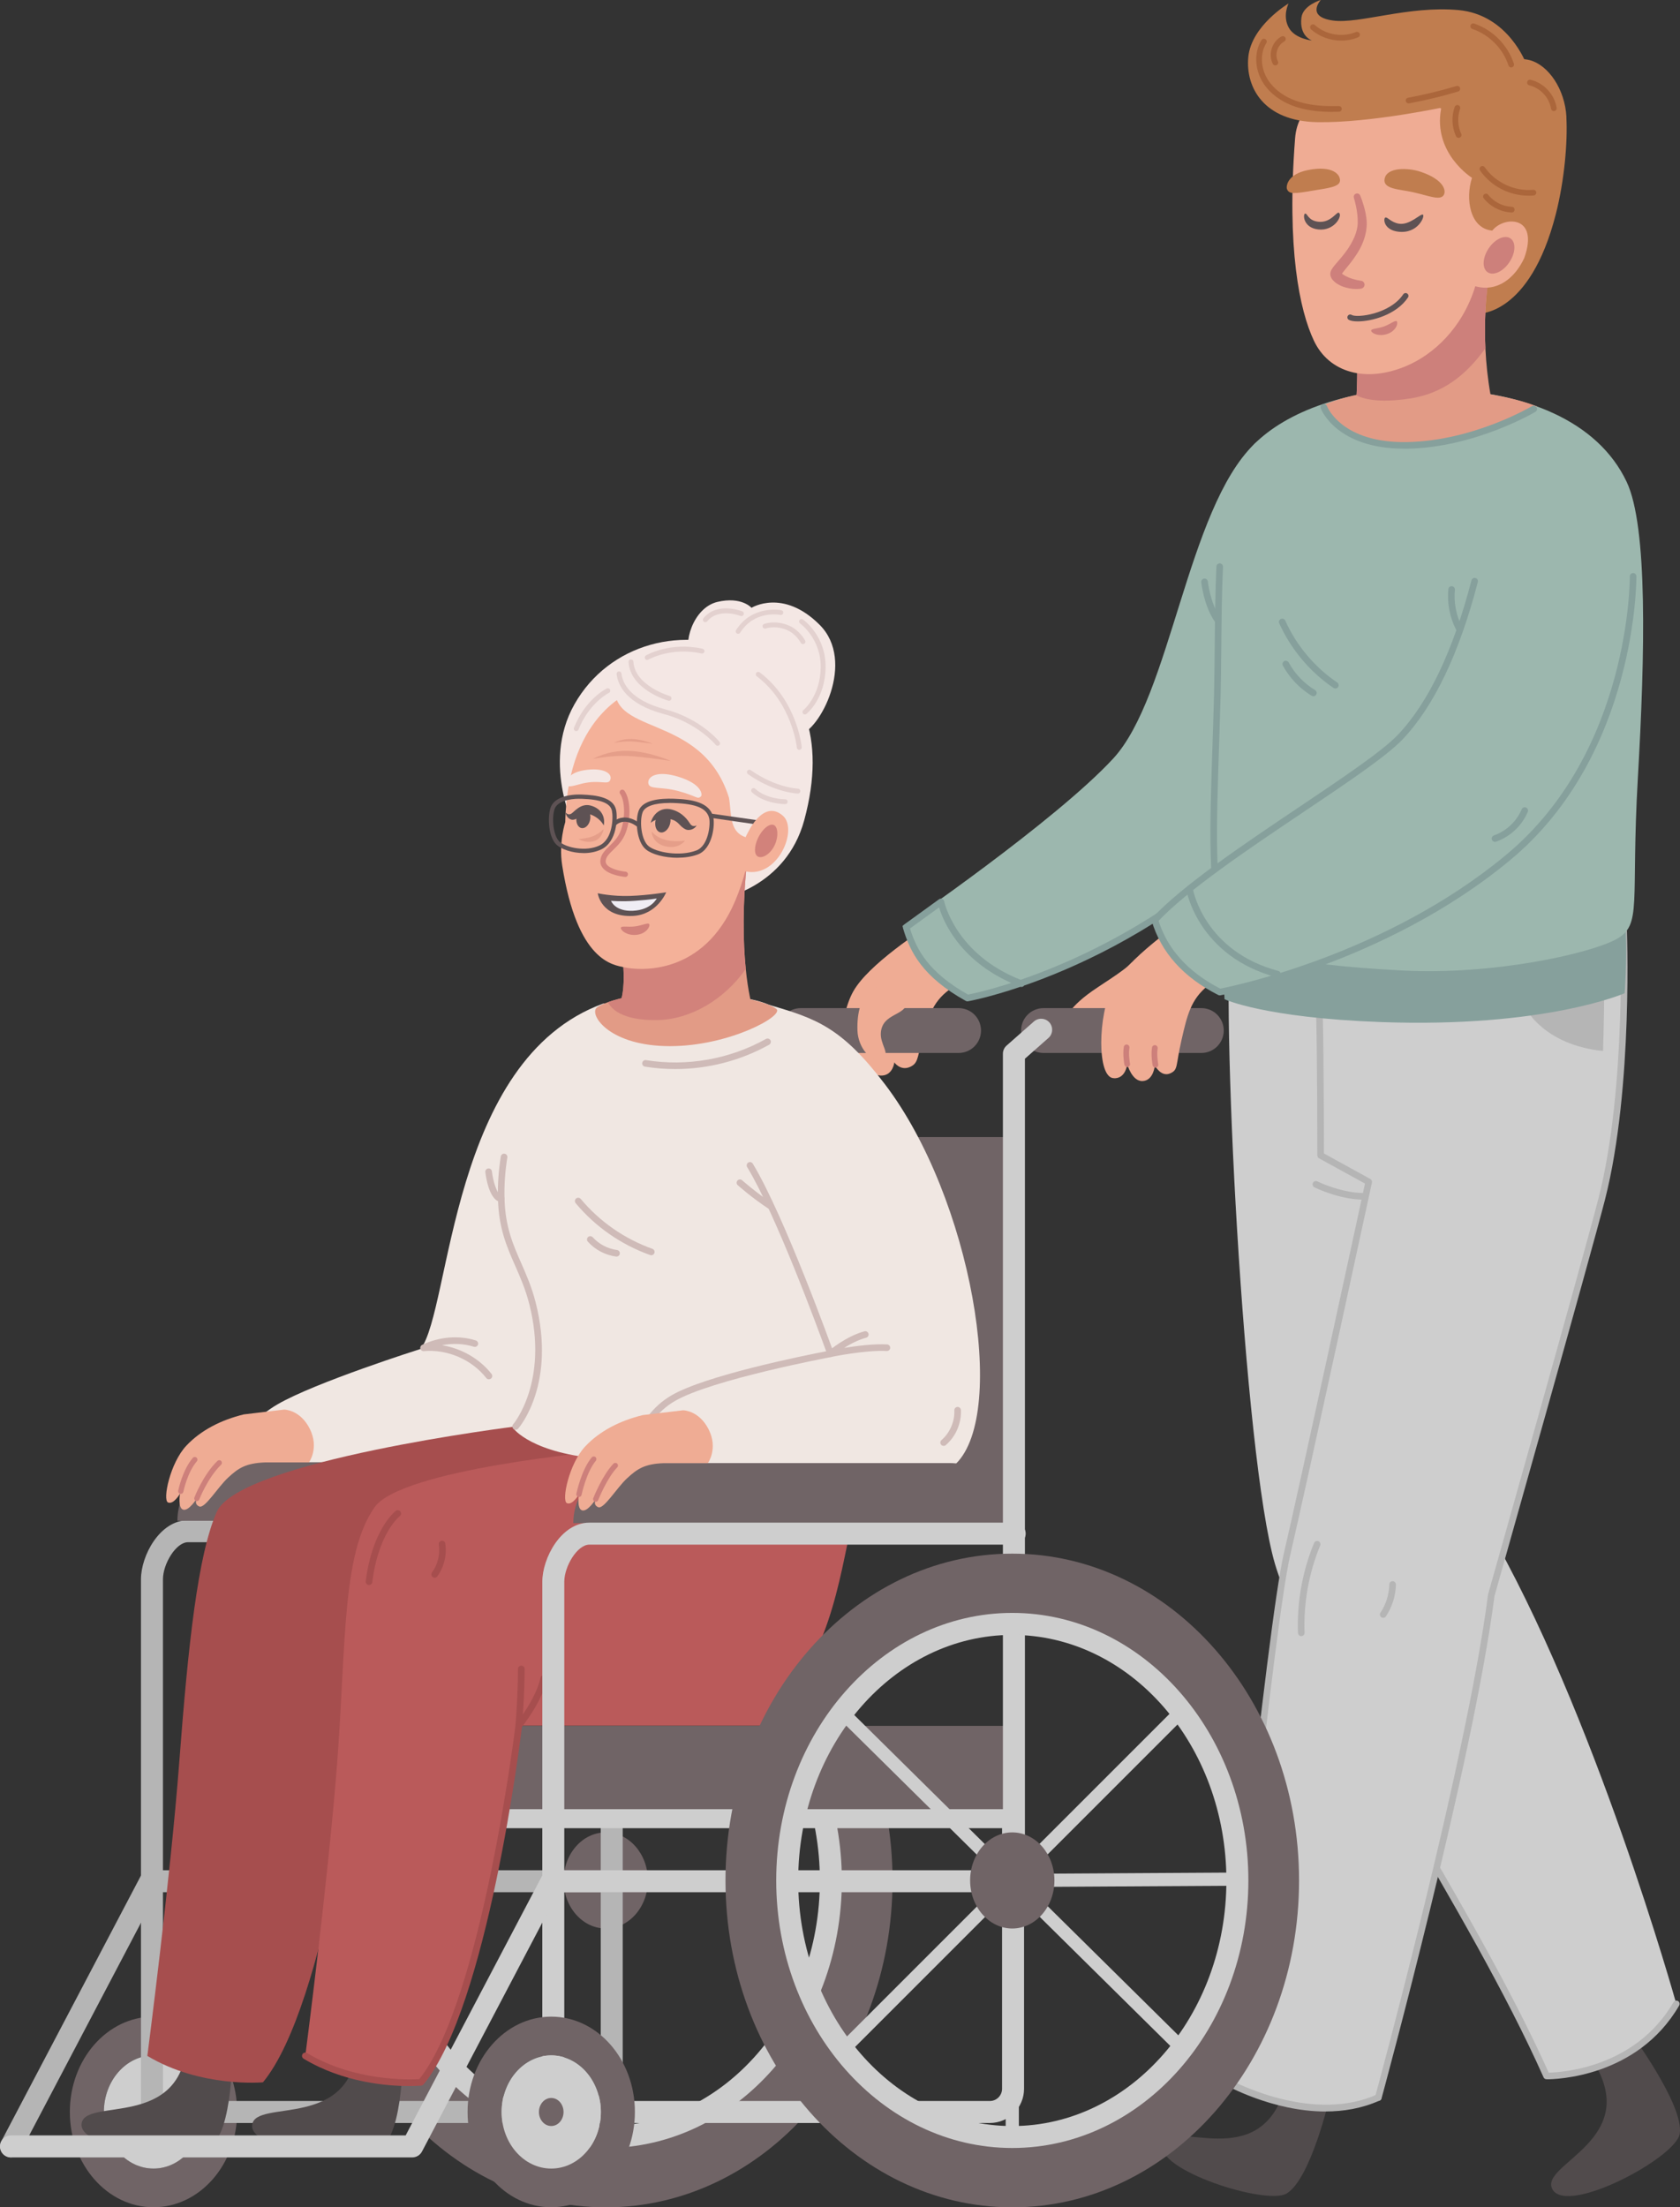<?xml version="1.0" encoding="UTF-8"?>
<svg id="Layer_2" data-name="Layer 2" xmlns="http://www.w3.org/2000/svg" viewBox="0 0 382.18 502.1">
  <rect x="0" y="0" width="382.18" height="502.1" fill="#333333" stroke="none"/>
  <defs>
    <style>
      .cls-1 {
        fill: #f4b199;
      }

      .cls-2 {
        fill: #5e5254;
      }

      .cls-3 {
        fill: #f0e7e2;
      }

      .cls-4 {
        fill: #86a09c;
      }

      .cls-5 {
        fill: #706466;
      }

      .cls-6 {
        fill: #c07d4f;
      }

      .cls-7 {
        fill: #e3d1cf;
      }

      .cls-8 {
        fill: #cfbbb8;
      }

      .cls-9 {
        fill: #f0edf4;
      }

      .cls-10 {
        fill: #a64e4e;
      }

      .cls-11 {
        fill: #ba5a5a;
      }

      .cls-12 {
        fill: #ce807c;
      }

      .cls-13 {
        fill: #e29b86;
      }

      .cls-14 {
        fill: #efac94;
      }

      .cls-15 {
        fill: #d3837c;
      }

      .cls-16 {
        fill: #e59e89;
      }

      .cls-17 {
        fill: #ab663b;
      }

      .cls-18 {
        fill: #f4e7e4;
      }

      .cls-19 {
        fill: #514b4c;
      }

      .cls-20 {
        fill: #d2827b;
      }

      .cls-21 {
        fill: #cecece;
      }

      .cls-22 {
        fill: #b5b5b5;
      }

      .cls-23 {
        fill: #9cb7ae;
      }

      .cls-24 {
        fill: #cd807b;
      }
    </style>
  </defs>
  <g id="_2" data-name="2">
    <g>
      <path class="cls-19" d="m361.89,468.04c12.6,18.82-12.18,24.19-8.69,30.04,3.49,5.85,28.05-7.28,28.92-12.7,1.05-6.57-11.45-23.35-11.45-23.35l-8.79,6Z"/>
      <path class="cls-19" d="m292.37,474.79c-5.72,20.01-25.83,6.86-27.89,12.8-2.06,5.94,23.65,14.15,28.22,11.37,5.55-3.37,9.83-22.05,9.83-22.05l-10.16-2.13Z"/>
      <path class="cls-21" d="m280.21,208.72c-2.73,18.04,2.73,123,9.84,147.06,7.11,24.05,43.73,75.99,61.77,116.44,0,0,19.68.55,29.52-16.4,0,0-18.59-66.69-43.19-108.79l-8.75-132.29-49.2-6.01Z"/>
      <path class="cls-22" d="m351.95,472.97c-.09,0-.14,0-.15,0-.29,0-.55-.18-.66-.44-8.52-19.11-20.95-40.35-32.96-60.9-7.07-12.09-13.75-23.51-19.03-33.52-.19-.37-.05-.82.31-1.01.37-.19.82-.05,1.01.31,5.27,9.98,11.94,21.38,19,33.46,11.94,20.42,24.29,41.54,32.84,60.6,3-.06,19.72-1.1,28.39-16.02.21-.36.67-.48,1.02-.27.36.21.48.67.27,1.03-9.49,16.34-28.16,16.77-30.04,16.77Z"/>
      <path class="cls-21" d="m300.98,214.19l2.19,50.29,8.2,4.37s-14.76,68.33-18.59,84.73c-3.83,16.4-14.21,119.72-14.21,119.72,0,0,19.13,10.93,34.99,3.83,0,0,20.77-75.99,25.69-114.25,0,0,21.77-76.96,25.15-90.2,6.56-25.69,4.92-62.32,4.92-62.32l-68.33,3.83Z"/>
      <path class="cls-22" d="m347.18,229.5s4.1,8.2,17.49,9.57c0,0,.27-8.2.27-13.67l-17.77,4.1Z"/>
      <path class="cls-22" d="m301.55,480.31c-12.06,0-22.76-6.01-23.36-6.35-.26-.15-.4-.43-.37-.73.1-1.03,10.43-103.56,14.23-119.82,3.6-15.43,17.06-77.67,18.47-84.18l-10.45-5.74c-.24-.13-.39-.38-.39-.66,0-.2,0-20.09-.27-32.51,0-.41.32-.76.73-.77.38,0,.76.32.77.73.25,11.4.27,29.08.27,32.1l10.55,5.8c.29.16.44.49.37.82-.15.68-14.81,68.53-18.59,84.75-3.64,15.58-13.36,111.33-14.15,119.13,2.88,1.52,19.85,9.86,33.88,3.56.38-.17.82,0,.99.38.17.38,0,.82-.38.99-4.03,1.81-8.25,2.49-12.31,2.49Z"/>
      <path class="cls-22" d="m310.28,272.89c-5.58,0-11.04-2.7-11.27-2.81-.37-.18-.52-.64-.34-1.01.19-.37.64-.52,1.01-.34.05.03,5.38,2.65,10.6,2.65.41,0,.75.34.75.75s-.34.75-.75.75Z"/>
      <path class="cls-22" d="m296.02,372.18c-.4,0-.73-.32-.75-.72-.26-6.96,1.01-14.05,3.67-20.48.16-.38.6-.56.98-.41.38.16.56.6.41.98-2.58,6.24-3.81,13.11-3.56,19.85.02.41-.31.76-.72.78,0,0-.02,0-.03,0Z"/>
      <path class="cls-22" d="m314.66,368.02c-.14,0-.29-.04-.42-.13-.34-.23-.44-.7-.21-1.04,1.26-1.89,1.98-4.17,2.02-6.44,0-.41.33-.74.77-.73.41,0,.74.35.73.77-.05,2.55-.86,5.12-2.28,7.24-.14.22-.38.33-.62.33Z"/>
      <path class="cls-22" d="m313.56,477.89c-.07,0-.13,0-.2-.03-.4-.11-.63-.52-.53-.92.21-.76,20.81-76.37,25.67-114.15,0-.04.01-.07.02-.11.22-.77,21.8-77.1,25.14-90.18,6.46-25.29,4.91-61.74,4.9-62.1-.02-.41.3-.76.72-.78.43-.04.76.3.78.72.02.37,1.57,37.03-4.94,62.54-3.31,12.95-24.46,87.76-25.14,90.17-4.88,37.9-25.5,113.54-25.7,114.3-.09.33-.39.55-.72.55Z"/>
      <g>
        <path class="cls-5" d="m137.8,353.41c-36.03,0-65.24,33.29-65.24,74.35s29.21,74.35,65.24,74.35,65.24-33.29,65.24-74.35-29.21-74.35-65.24-74.35Zm0,132.7c-28.28,0-51.2-26.13-51.2-58.36s22.93-58.36,51.2-58.36,51.21,26.13,51.21,58.36-22.93,58.36-51.21,58.36Z"/>
        <path class="cls-21" d="m137.8,488.61c-29.61,0-53.71-27.3-53.71-60.86s24.09-60.86,53.71-60.86,53.71,27.3,53.71,60.86-24.09,60.86-53.71,60.86Zm0-116.71c-26.86,0-48.71,25.06-48.71,55.86s21.85,55.86,48.71,55.86,48.71-25.06,48.71-55.86-21.85-55.86-48.71-55.86Z"/>
        <path class="cls-5" d="m137.8,416.82c-5.3,0-9.59,4.9-9.59,10.93s4.3,10.93,9.59,10.93,9.59-4.9,9.59-10.93-4.3-10.93-9.59-10.93Z"/>
      </g>
      <g>
        <path class="cls-5" d="m34.92,458.73c-10.51,0-19.03,9.71-19.03,21.68s8.52,21.68,19.03,21.68,19.03-9.71,19.03-21.68-8.52-21.68-19.03-21.68Zm0,34.55c-6.24,0-11.29-5.76-11.29-12.87s5.05-12.87,11.29-12.87,11.29,5.76,11.29,12.87-5.05,12.87-11.29,12.87Z"/>
        <ellipse class="cls-21" cx="34.92" cy="480.42" rx="11.29" ry="12.87"/>
        <path class="cls-5" d="m34.92,477.23c-1.55,0-2.8,1.43-2.8,3.19s1.25,3.19,2.8,3.19,2.8-1.43,2.8-3.19-1.25-3.19-2.8-3.19Z"/>
      </g>
      <path class="cls-22" d="m133.88,482.92H34.57c-1.38,0-2.5-1.12-2.5-2.5v-121.18c0-5.35,4.27-13.43,10.7-13.43h96.76c1.38,0,2.5,1.12,2.5,2.5s-1.12,2.5-2.5,2.5H42.77c-2.75,0-5.7,4.95-5.7,8.43v118.68h96.81c1.54,0,2.78-1.25,2.78-2.78v-59.22c0-1.38,1.12-2.5,2.5-2.5s2.5,1.12,2.5,2.5v59.22c0,4.29-3.49,7.78-7.78,7.78Z"/>
      <path class="cls-22" d="m2.5,490.76c-.39,0-.79-.09-1.16-.29-1.22-.64-1.69-2.15-1.05-3.38l31.71-60.32c.43-.82,1.28-1.34,2.21-1.34h104.96c1.38,0,2.5,1.12,2.5,2.5s-1.12,2.5-2.5,2.5H35.72l-31,58.98c-.45.85-1.32,1.34-2.21,1.34Z"/>
      <path class="cls-21" d="m230.1,415.86H62.09c-1.38,0-2.5-1.12-2.5-2.5s1.12-2.5,2.5-2.5h168.01c1.38,0,2.5,1.12,2.5,2.5s-1.12,2.5-2.5,2.5Z"/>
      <path class="cls-14" d="m257.5,218.91c-1.98,2.14-7.34,5.2-10.15,7.34-2.8,2.14-3.79,3.63-3.79,3.63h9.5l4.44-10.97Z"/>
      <rect class="cls-5" x="137.16" y="258.65" width="91.11" height="86.37"/>
      <rect class="cls-5" x="61.36" y="392.59" width="166.92" height="18.95"/>
      <path class="cls-5" d="m137.12,345.94H40.36c0-7.55,6.12-13.67,13.67-13.67h69.43c7.55,0,13.67,6.12,13.67,13.67h0Z"/>
      <path class="cls-3" d="m137.27,228.28c27.59.85-2.47,104.34-2.47,104.34H51.84s2.66-8.11,11.22-13.13c8.56-5.02,32.64-12.65,32.64-12.65,6.97-9.15,6.56-65.87,41.56-78.57Z"/>
      <path class="cls-14" d="m215.19,207.9c-6.33,4.08-17.66,11.6-21.05,17.56-3.39,5.96-3.9,18.46.06,18.46,0,0,2.51.22,2.82-1.99,0,0,1.17,2.88,3.65,2.73s2.78-2.99,2.78-2.99c0,0,1.38,1.98,3.54,1.04,1.81-.79,1.67-1.95,2.66-5.65,1.47-5.47,2.28-8.94,6.28-11.92,4-2.98,12.63-6.12,12.63-6.12l-13.36-11.13Z"/>
      <path class="cls-5" d="m218.07,239.52h-35.9c-2.82,0-5.1-2.28-5.1-5.1h0c0-2.82,2.28-5.1,5.1-5.1h35.9c2.82,0,5.1,2.28,5.1,5.1h0c0,2.82-2.28,5.1-5.1,5.1Z"/>
      <path class="cls-5" d="m273.29,239.52h-35.9c-2.82,0-5.1-2.28-5.1-5.1h0c0-2.82,2.28-5.1,5.1-5.1h35.9c2.82,0,5.1,2.28,5.1,5.1h0c0,2.82-2.28,5.1-5.1,5.1Z"/>
      <path class="cls-19" d="m81.37,464.3c-.76,20.8-23.43,12.86-24.01,19.12-.57,6.26,26.35,8.07,30.13,4.28,4.58-4.6,4.26-23.76,4.26-23.76l-10.38.37Z"/>
      <path class="cls-19" d="m42.56,464.03c-.76,20.8-23.43,12.86-24.01,19.12-.57,6.26,26.35,8.07,30.13,4.28,4.58-4.6,4.26-23.76,4.26-23.76l-10.38.37Z"/>
      <path class="cls-4" d="m277.75,213.09l.82,14.21s8.99,4.22,35.53,5.19c37.45,1.37,55.49-6.56,55.49-6.56,0,0,.55-6.83.27-14.21l-92.11,1.37Z"/>
      <path class="cls-23" d="m285.31,101.03c-15.31,14.94-18.95,57.31-32.07,71.52-13.12,14.21-47.92,38.08-47.92,38.08,2.36,5.56,5.22,11.1,14.76,16.4,0,0,28.61-4.92,57.58-28.97,28.97-24.05,35.35-75.44,35.35-75.44,0,0-18.15-30.91-27.7-21.59Z"/>
      <path class="cls-4" d="m220.08,227.78c-.13,0-.25-.03-.36-.09-9.92-5.51-12.73-11.22-14.3-16.57-.09-.3.02-.63.28-.82l7.92-5.74c.21-.15.48-.18.71-.09.24.09.41.3.46.55.02.12,2.55,12.01,17.39,17.86,11-3.78,27.99-11.29,44.99-25.4.32-.26.79-.22,1.06.1.26.32.22.79-.1,1.06-16.99,14.1-34,21.69-45.15,25.55-.18.26-.52.38-.83.28-7.27,2.46-11.84,3.28-11.95,3.3-.04,0-.08.01-.13.01Zm-13.07-16.58c1.5,4.86,4.26,10.02,13.2,15.04.96-.19,4.52-.93,9.83-2.65-11.82-5.27-15.47-14.08-16.41-17.18l-6.61,4.79Z"/>
      <path class="cls-23" d="m285.31,101.03c7.11-7.11,21.14-13.12,41.36-12.57,20.23.55,36.81,7.29,43.37,21.14,4.82,10.18,4.19,39,2.55,67.42s1.09,33.35-4.92,36.63c-6.01,3.28-27.88,8.2-48.65,7.11-27.84-1.47-36.63-4.37-40.45-10.93-3.83-6.56-2.19-30.07-1.64-51.93s.02-48.49,8.38-56.85Z"/>
      <path class="cls-4" d="m278.57,210.56c-.26,0-.51-.13-.65-.37-3.27-5.6-2.7-22.7-2.09-40.81.13-3.82.26-7.7.35-11.52.08-3.05.11-6.71.15-10.59.07-6.51.13-13.24.39-18.41.02-.41.36-.73.79-.71.41.02.73.37.71.79-.26,5.13-.33,11.85-.39,18.35-.04,3.88-.08,7.55-.15,10.61-.1,3.83-.23,7.7-.35,11.53-.6,17.89-1.16,34.78,1.89,40.01.21.36.09.82-.27,1.03-.12.07-.25.1-.38.1Z"/>
      <path class="cls-14" d="m198.07,224.58c-2.19,2.6-3.14,5.6-3.01,9.84.12,3.83,3.14,7.65,5.74,6.29,1.83-.96-.67-3.14-.41-5.88.41-4.37,5.47-3.69,6.01-6.83.55-3.14-8.34-3.42-8.34-3.42Z"/>
      <path class="cls-10" d="m156.54,348.45c-2.83,12.03-12.14,43.97-28.33,43.97h-46.13s-7.69,63.63-22.26,81.25c0,0-14.16,1.29-26.3-6.01,0,0,5.26-40.44,7.28-67.07,2.02-26.64,4.22-46.93,8.5-56.66,5.13-11.66,67.99-19.45,67.99-19.45l17.79,2.49,21.45,21.48Z"/>
      <path class="cls-11" d="m193.76,346.65c-2.83,12.03-4.85,31.65-20.15,45.88h-55.6s-7.69,63.52-22.26,81.14c0,0-14.16,1.29-26.3-6.01,0,0,5.26-40.44,7.28-67.07,2.02-26.64,1.03-47.18,8.5-57.75,6.13-8.68,51.78-12.75,51.78-12.75l35.31-3.11,21.45,19.68Z"/>
      <path class="cls-10" d="m93.03,474.52c-4.78,0-14.86-.74-23.96-6.22-.36-.21-.47-.67-.26-1.03.21-.35.67-.47,1.03-.26,10.82,6.51,23.42,6.06,25.54,5.93,14.13-17.59,21.81-79.87,21.89-80.5,0-.04.57-7.07.57-12.8,0-.41.34-.75.75-.75s.75.34.75.75c0,5.79-.57,12.88-.57,12.95-.32,2.63-7.88,63.97-22.42,81.56-.13.15-.31.25-.51.27-.15.01-1.16.1-2.79.1Z"/>
      <path class="cls-10" d="m118,393.29c-.17,0-.33-.06-.47-.17-.32-.26-.37-.73-.11-1.06.04-.05,4.48-5.52,5.52-10.39.09-.41.49-.66.89-.58.4.09.66.49.58.89-1.12,5.22-5.63,10.79-5.83,11.02-.15.18-.36.28-.58.28Z"/>
      <path class="cls-3" d="m140.92,227.39c-7.38,2.07-12.39,5.91-20.66,19.48-3.23,5.31-6.53,15.18-6.24,25.81.3,10.63,4.88,14.77,7.11,23.78,5.19,21.05-4.37,28.43-4.37,28.43,0,0,4.1,5.82,20.63,7s45.76,3.84,56.38,14.76c0,0,5.02-14.76,4.13-45.46-.89-30.7.89-44.87-1.48-53.43s-11.11-14.68-21.35-19.15c-10.24-4.47-34.15-1.22-34.15-1.22Z"/>
      <path class="cls-3" d="m175.07,228.61c10.56,3.07,16.36,5.04,26.23,18.01,19.65,25.81,28.06,74.71,16.15,86.36h-73.37s.46-9.91,9.02-14.93c8.56-5.02,35.83-10.12,35.83-10.12,0,0-13.19-36.86-20.27-45.71l6.4-33.61Z"/>
      <path class="cls-8" d="m144.09,333.74s-.02,0-.04,0c-.41-.02-.73-.37-.71-.78.02-.42.58-10.38,9.39-15.54,7.81-4.58,30.41-9.11,35.21-10.04-1.81-4.98-11.45-31.16-17.97-41.9-.21-.35-.1-.82.25-1.03.35-.22.81-.1,1.03.25,7.26,11.97,18.28,42.69,18.39,43,.07.21.05.44-.06.63-.11.19-.3.32-.51.36-.27.05-27.24,5.13-35.59,10.03-8.12,4.76-8.65,14.22-8.65,14.32-.02.4-.35.72-.75.72Z"/>
      <path class="cls-5" d="m229.73,346.48h-99.31c0-7.55,6.12-13.67,13.67-13.67h71.98c7.55,0,13.67,6.12,13.67,13.67h0Z"/>
      <path class="cls-21" d="m225.18,482.92h-99.31c-1.38,0-2.5-1.12-2.5-2.5v-120.63c0-5.35,4.27-13.43,10.7-13.43h96.76c1.38,0,2.5,1.12,2.5,2.5s-1.12,2.5-2.5,2.5h-96.76c-2.75,0-5.7,4.95-5.7,8.43v118.13h96.81c1.54,0,2.78-1.25,2.78-2.78v-59.22c0-1.38,1.12-2.5,2.5-2.5s2.5,1.12,2.5,2.5v59.22c0,4.29-3.49,7.78-7.78,7.78Z"/>
      <path class="cls-21" d="m230.65,428.98c-1.38,0-2.5-1.12-2.5-2.5v-186.78c0-.72.31-1.4.85-1.87l6.2-5.47c1.04-.91,2.61-.81,3.53.22.91,1.04.81,2.62-.22,3.53l-5.35,4.72v185.65c0,1.38-1.12,2.5-2.5,2.5Z"/>
      <path class="cls-21" d="m93.8,490.75H2.5c-1.38,0-2.5-1.12-2.5-2.5s1.12-2.5,2.5-2.5h89.78l31-58.98c.43-.82,1.28-1.34,2.21-1.34h104.96c1.38,0,2.5,1.12,2.5,2.5s-1.12,2.5-2.5,2.5h-103.45l-31,58.98c-.43.82-1.28,1.34-2.21,1.34Z"/>
      <g>
        <path class="cls-5" d="m125.4,458.73c-10.51,0-19.03,9.71-19.03,21.68s8.52,21.68,19.03,21.68,19.03-9.71,19.03-21.68-8.52-21.68-19.03-21.68Zm0,34.55c-6.24,0-11.29-5.76-11.29-12.87s5.05-12.87,11.29-12.87,11.29,5.76,11.29,12.87-5.05,12.87-11.29,12.87Z"/>
        <ellipse class="cls-21" cx="125.4" cy="480.42" rx="11.29" ry="12.87"/>
        <path class="cls-5" d="m125.4,477.23c-1.55,0-2.8,1.43-2.8,3.19s1.25,3.19,2.8,3.19,2.8-1.43,2.8-3.19-1.25-3.19-2.8-3.19Z"/>
      </g>
      <g>
        <g>
          <path class="cls-21" d="m230.28,487.61c-.83,0-1.5-.67-1.5-1.5v-116.71c0-.83.67-1.5,1.5-1.5s1.5.67,1.5,1.5v116.71c0,.83-.67,1.5-1.5,1.5Z"/>
          <path class="cls-21" d="m178.49,429.56c-.82,0-1.5-.67-1.5-1.49,0-.83.66-1.5,1.49-1.51l103.59-.61h0c.82,0,1.5.67,1.5,1.49,0,.83-.66,1.5-1.49,1.51l-103.59.61h0Z"/>
          <path class="cls-21" d="m192.54,466.99c-.38,0-.77-.15-1.06-.44-.59-.59-.59-1.54,0-2.12l75.48-75.48c.59-.59,1.54-.59,2.12,0,.59.59.59,1.54,0,2.12l-75.48,75.48c-.29.29-.68.44-1.06.44Z"/>
          <path class="cls-21" d="m268.24,466.77c-.38,0-.76-.14-1.05-.43l-75.92-75.03c-.59-.58-.6-1.53-.01-2.12.58-.59,1.53-.6,2.12-.01l75.92,75.03c.59.58.6,1.53.01,2.12-.29.3-.68.45-1.07.45Z"/>
        </g>
        <path class="cls-5" d="m230.28,353.41c-36.03,0-65.24,33.29-65.24,74.35s29.21,74.35,65.24,74.35,65.24-33.29,65.24-74.35-29.21-74.35-65.24-74.35Zm0,132.7c-28.28,0-51.2-26.13-51.2-58.36s22.93-58.36,51.2-58.36,51.21,26.13,51.21,58.36-22.93,58.36-51.21,58.36Z"/>
        <path class="cls-21" d="m230.28,488.61c-29.61,0-53.7-27.3-53.7-60.86s24.09-60.86,53.7-60.86,53.71,27.3,53.71,60.86-24.09,60.86-53.71,60.86Zm0-116.71c-26.86,0-48.7,25.06-48.7,55.86s21.85,55.86,48.7,55.86,48.71-25.06,48.71-55.86-21.85-55.86-48.71-55.86Z"/>
        <path class="cls-5" d="m230.28,416.82c-5.3,0-9.59,4.9-9.59,10.93s4.3,10.93,9.59,10.93,9.59-4.9,9.59-10.93-4.3-10.93-9.59-10.93Z"/>
      </g>
      <path class="cls-13" d="m301.17,92.1s1.46,8.66,18.95,9.2c17.49.55,29.52-8.84,29.52-8.84,0,0-7.93-3.52-23.78-4.06-15.85-.55-24.69,3.7-24.69,3.7Z"/>
      <path class="cls-6" d="m356.35,26.65c-.34-6.39-4.12-11.85-8.36-12.97-3.02-.8-5.55.6-8.2,2.48-2.96,2.1-25.29,3.24-26.67,6.51-1.38,3.28,6.99,9.07,6.44,12.49-.7,4.44,10.82,3.88,10.54,8.31-.21,3.29-.22,6.86,1.77,9.28,2.08,2.53,1.03,20.06,4.34,18.6,0,0,11.78.65,17.72-22.64,1.96-7.68,2.71-16.36,2.4-22.07Z"/>
      <path class="cls-13" d="m338.68,63.09s-2.18,12.12.39,26.67c0,0-7.32,4.43-15.73,5.18-8.41.75-14.88-2.37-14.88-2.37,0,0,.53-7.5.17-12.59l26.95-20.08,3.1,3.19Z"/>
      <path class="cls-24" d="m320.84,90.64c7.14-1.13,12.48-5.01,17.07-11.42-.44-9.42.77-16.13.77-16.13l-3.1-3.19-26.95,20.08c.22,3.14.11,7.18-.02,9.83-.06.01-.12.03-.18.04,1.34.75,4.83,1.98,12.42.78Z"/>
      <path class="cls-14" d="m339.47,52.46c-5.16-.5-6.13-7.3-4.61-12.01,0,0-8.93-5.57-7.02-15.74-8.23-6.03-32.05-8.32-33.22,6.73-1.95,25.15,1.02,39.14,4.27,46.04,3.41,7.26,11.77,9.69,21.04,5.77,6.09-2.58,12.74-8.54,15.68-18.14,5.05,1.42,9.05-1.91,11.14-6.42,3.48-9.75-4.67-9.59-7.28-6.23Z"/>
      <path class="cls-12" d="m309.41,44.44s.7,1.52,1.24,4.02c.13.63.23,1.32.26,2.09.01.39.02.76-.04,1.23-.06.38-.05.7-.17,1.16-.35,1.75-1.08,3.35-2.03,4.83-.93,1.47-2.06,2.8-3,3.96-.22.28-.45.58-.53.73,0,0-.04.08-.02.02.06-.14.04-.26,0-.43.12.35-.07-.16.01.03.15.23.67.57,1.11.78.92.48,1.82.68,2.44.84.63.11.99.18.99.18h.02c.49.09.81.56.71,1.05-.07.38-.38.66-.73.73,0,0-.45.09-1.25.08-.8,0-1.93-.14-3.23-.66-.65-.31-1.33-.6-2.06-1.45-.14-.07-.5-.91-.46-.91-.1-.34-.03-.65.05-.96.08-.23.14-.31.22-.47.29-.49.55-.78.81-1.1,1.04-1.21,2.07-2.38,2.94-3.67.85-1.27,1.55-2.68,1.88-3.93.11-.28.14-.72.22-1.06.05-.26.07-.61.08-.92,0-.63-.03-1.25-.09-1.82-.13-1.15-.34-2.11-.51-2.78-.18-.66-.28-1.03-.28-1.03-.11-.4.12-.82.52-.94.36-.11.74.07.89.39Z"/>
      <path class="cls-24" d="m338.41,56.89c-1.29,2.2-1.18,4.52.26,5.18,1.44.65,3.65-.6,4.94-2.81,1.29-2.2,1.18-4.52-.26-5.18-1.44-.65-3.65.6-4.94,2.81Z"/>
      <path class="cls-6" d="m304.83,41.13c-.1,1.44-3.03,1.69-6.03,2.21-4.43.76-5.53.86-6.02-.31-.24-.57-.04-3.38,4.74-4.34,5.58-1.12,7.41.96,7.31,2.44Z"/>
      <path class="cls-6" d="m321.61,43.76c3.34.75,5.9,1.87,6.76.7.73-.99.16-3.58-5.15-5.37-2.93-.99-7.71-1.07-8.23,1.54-.48,2.43,3.22,2.36,6.62,3.13Z"/>
      <g>
        <path class="cls-2" d="m323.69,48.82c.55.26-1.06,4.45-5.63,3.88-3.31-.41-3.4-2.98-2.93-3.21s1.25,1.08,3.09,1.39c2.47.42,4.92-2.32,5.47-2.06Z"/>
        <path class="cls-2" d="m304.58,48.4c.93.57-.98,4.23-4.72,3.79-3.41-.4-3.5-3.46-2.97-3.6.53-.14.65,1.65,3.12,1.86,2.76.24,4.09-2.37,4.57-2.05Z"/>
      </g>
      <path class="cls-6" d="m347.22,14.57s-4.05-11.25-15.45-12.28c-11.4-1.03-22.6,3.21-28.54,2.38-6.26-.87-2.77-4.67-2.77-4.67,0,0-4.05,1.2-4.4,3.99-.54,4.31,2.41,5.22,2.41,5.22,0,0-3.82-.35-5.25-2.85-1.55-2.7-.09-5.57-.09-5.57,0,0-8.48,5.04-9.16,12.21-.64,6.84,3.49,14.57,15.68,14.79,12.18.22,29.56-3.56,29.56-3.56l18.01-9.67Z"/>
      <g>
        <path class="cls-17" d="m347.68,44.51c-4.31,0-8.52-2.17-10.98-5.73-.2-.3-.13-.7.17-.9.29-.21.7-.13.9.17,2.39,3.46,6.81,5.52,11,5.12.36-.03.67.23.71.58.03.36-.23.67-.58.71-.4.04-.81.06-1.22.06Z"/>
        <path class="cls-17" d="m343.9,48.33s-.02,0-.03,0c-2.45-.1-4.82-1.3-6.34-3.22-.22-.28-.18-.69.11-.91.28-.22.69-.18.91.11,1.29,1.63,3.3,2.65,5.37,2.73.36.01.64.32.62.68-.01.35-.3.62-.65.62Z"/>
        <path class="cls-17" d="m353.48,25.28c-.31,0-.59-.23-.64-.55-.4-2.54-2.43-4.73-4.94-5.32-.35-.08-.57-.43-.48-.78.08-.35.43-.57.78-.48,3.01.71,5.44,3.33,5.92,6.38.06.35-.19.69-.54.74-.03,0-.07,0-.1,0Z"/>
        <path class="cls-17" d="m343.78,15.34c-.27,0-.53-.18-.62-.45-1.24-3.84-4.39-7.02-8.22-8.3-.34-.11-.52-.48-.41-.82.11-.34.48-.53.82-.41,4.21,1.41,7.67,4.91,9.04,9.13.11.34-.08.71-.42.82-.07.02-.13.03-.2.03Z"/>
        <path class="cls-17" d="m303.27,25.45c-2.55,0-5.41-.19-8.18-1.05-3.44-1.07-6.22-3.08-7.82-5.67-1.87-3.02-1.99-6.88-.3-9.61.19-.31.59-.4.89-.21.31.19.4.59.21.89-1.44,2.32-1.32,5.63.3,8.24,1.44,2.32,3.96,4.14,7.1,5.11,3.09.96,6.34,1.03,9.11.97.36,0,.66.28.66.64,0,.36-.28.66-.64.66-.44,0-.88.01-1.34.01Z"/>
        <path class="cls-17" d="m290.12,14.88c-.24,0-.47-.13-.58-.36-1.1-2.18-.17-5.09,1.99-6.22.32-.17.71-.04.88.27.17.32.05.71-.27.88-1.53.81-2.21,2.94-1.44,4.49.16.32.03.71-.29.87-.09.05-.19.07-.29.07Z"/>
        <path class="cls-17" d="m320.44,23.52c-.31,0-.58-.22-.64-.53-.07-.35.17-.69.52-.76,3.7-.69,7.4-1.58,11.01-2.66.34-.1.71.09.81.44.1.34-.09.71-.44.81-3.65,1.09-7.4,2-11.14,2.69-.04,0-.08.01-.12.01Z"/>
        <path class="cls-17" d="m331.81,31.36c-.25,0-.48-.14-.59-.38-.95-2.08-1.06-4.5-.3-6.65.12-.34.49-.52.83-.4.34.12.52.49.4.83-.65,1.84-.55,3.91.26,5.68.15.33,0,.71-.32.86-.09.04-.18.06-.27.06Z"/>
        <path class="cls-17" d="m305.11,9.24c-2.49,0-4.99-.89-6.86-2.56-.27-.24-.29-.65-.05-.92.24-.27.65-.29.92-.05,2.5,2.22,6.25,2.85,9.34,1.58.33-.14.71.02.85.35.14.33-.02.71-.35.85-1.22.51-2.53.75-3.84.75Z"/>
      </g>
      <g>
        <path class="cls-2" d="m308.88,73.11c-.94,0-1.67-.13-2.06-.37-.31-.19-.4-.59-.21-.89.19-.31.59-.4.89-.21,1.15.71,8.68-.15,11.72-4.69.2-.3.6-.38.9-.18.3.2.38.6.18.9-2.64,3.94-8.23,5.44-11.42,5.44Z"/>
        <path class="cls-24" d="m317.82,73.2c.22.61-.38,2.1-2.15,2.74-1.84.67-3.5-.02-3.72-.62-.22-.61,1.27-.48,2.89-1.06,1.62-.59,2.76-1.67,2.98-1.06Z"/>
      </g>
      <path class="cls-4" d="m331.88,143.59c-.27,0-.54-.15-.67-.41-1.42-2.79-2.03-6.04-1.73-9.16.04-.41.4-.72.82-.67.41.04.71.41.67.82-.28,2.83.28,5.79,1.57,8.33.19.37.04.82-.33,1.01-.11.06-.23.08-.34.08Z"/>
      <path class="cls-4" d="m303.78,156.62c-.14,0-.29-.04-.42-.13-5.34-3.6-9.72-8.83-12.35-14.71-.17-.38,0-.82.38-.99.38-.17.82,0,.99.38,2.51,5.63,6.71,10.63,11.82,14.08.34.23.43.7.2,1.04-.14.21-.38.33-.62.33Z"/>
      <path class="cls-4" d="m298.78,158.38c-.13,0-.27-.04-.39-.11-2.74-1.67-5.01-4.04-6.55-6.86-.2-.36-.06-.82.3-1.02.36-.2.82-.06,1.02.3,1.41,2.59,3.49,4.76,6.01,6.29.35.22.47.68.25,1.03-.14.23-.39.36-.64.36Z"/>
      <g>
        <path class="cls-14" d="m273.87,205.99c-6.27,4.29-17.49,12.21-20.79,18.48-3.3,6.27-3.63,20.79.33,20.79,0,0,2.47.37,3.02-3.18,0,0,1.08,3.99,3.55,3.83,2.47-.17,2.73-3.55,2.73-3.55,0,0,1.41,2.77,3.55,1.78,1.8-.83,1.17-1.67,2.49-7.44,1.32-5.77,2.14-9.4,6.1-12.54s12.54-6.43,12.54-6.43l-13.53-11.71Z"/>
        <path class="cls-24" d="m256.43,242.72c-.31,0-.58-.22-.64-.53-.02-.09-.43-2.32-.14-4.05.06-.35.4-.6.75-.53.35.06.59.39.53.75-.25,1.51.13,3.58.13,3.6.07.35-.17.69-.52.76-.04,0-.08.01-.12.01Z"/>
        <path class="cls-24" d="m262.85,242.86c-.31,0-.58-.22-.64-.53-.02-.09-.43-2.32-.14-4.05.06-.35.39-.59.75-.53.35.06.59.39.53.75-.25,1.51.13,3.58.13,3.6.07.35-.17.69-.52.76-.04,0-.08.01-.12.01Z"/>
      </g>
      <path class="cls-23" d="m340.34,104.85s-3.71,43.85-21.87,62.87c-8.12,8.5-43.81,28.62-55.76,41.55,2.09,7.08,7.08,12.51,14.76,16.4,0,0,36.63-6.56,65.6-30.61,28.97-24.05,29.52-72.71,29.52-72.71l-32.25-17.49Z"/>
      <path class="cls-4" d="m277.48,226.42c-.12,0-.23-.03-.34-.08-7.93-4.02-13.02-9.69-15.14-16.86-.12-.4.11-.81.51-.93.4-.12.81.11.93.51,1.98,6.68,6.74,12.01,14.15,15.83,3.25-.63,37.76-7.78,65.01-30.41,28.35-23.54,28.16-62.98,28.16-63.37,0-.41.33-.75.74-.76h.01c.41,0,.74.33.75.74,0,.4.22,40.54-28.7,64.55-28.79,23.9-65.58,30.71-65.95,30.77-.04,0-.09.01-.13.01Z"/>
      <path class="cls-4" d="m262.72,210.02c-.18,0-.36-.07-.51-.2-.3-.28-.32-.76-.04-1.06,6.74-7.29,20.93-16.83,33.46-25.24,9.66-6.49,18.78-12.62,22.31-16.31,6.98-7.31,12.63-19.15,16.8-35.19.1-.4.52-.64.91-.54.4.1.64.51.54.91-4.23,16.29-10.01,28.36-17.17,35.85-3.64,3.81-12.41,9.7-22.56,16.52-12.46,8.37-26.58,17.86-33.19,25.02-.15.16-.35.24-.55.24Z"/>
      <path class="cls-4" d="m340.09,191.5c-.31,0-.6-.19-.71-.5-.14-.39.07-.82.46-.96,2.81-.98,5.18-3.2,6.33-5.95.16-.38.6-.56.98-.4.38.16.56.6.4.98-1.31,3.14-4.01,5.68-7.22,6.79-.08.03-.17.04-.25.04Z"/>
      <path class="cls-4" d="m290.6,222.32c-.06,0-.13,0-.19-.02-17.75-4.72-20.48-19.58-20.5-19.73-.07-.41.21-.79.61-.86.41-.07.8.2.87.61.02.14,2.61,14.07,19.41,18.54.4.11.64.52.53.92-.09.34-.39.56-.72.56Z"/>
      <path class="cls-4" d="m276.93,141.68c-.24,0-.47-.11-.62-.33-2.45-3.58-3.02-8.69-3.04-8.91-.04-.41.25-.78.67-.83.4-.05.78.25.83.67,0,.05.56,4.96,2.79,8.22.23.34.15.81-.2,1.04-.13.09-.28.13-.42.13Z"/>
      <path class="cls-4" d="m319.42,102.06c-15.23,0-18.81-8.76-18.95-9.14-.15-.39.04-.82.43-.97.39-.15.82.04.97.43.14.35,3.52,8.46,18.24,8.18,15.1-.27,28.28-8.1,28.42-8.18.36-.21.82-.1,1.03.26.21.35.1.82-.26,1.03-.13.08-13.65,8.12-29.16,8.4-.24,0-.48,0-.71,0Z"/>
      <g>
        <path class="cls-14" d="m146.28,321.88c-5.28,1.28-9.84,3.64-13.12,7.11-3.72,3.93-5.47,12.39-4.19,12.94,1.28.55,2.73-2,2.73-2,0,0-.55,3.28.73,3.64,1.28.36,3.1-2.55,3.1-2.55,0,0-.73,1.28.55,1.82,1.28.55,4.19-4.37,6.56-6.56,2.37-2.19,4.01-3.28,8.38-3.46h10.02s2.37-3.28.18-7.65-5.83-4.37-5.83-4.37l-9.11,1.09Z"/>
        <path class="cls-24" d="m135.52,341.62c-.07,0-.15-.01-.22-.04-.31-.12-.46-.47-.34-.78.08-.21,2.08-5.24,4.59-7.85.23-.24.61-.24.85-.02.24.23.25.61.02.85-2.35,2.43-4.32,7.41-4.34,7.46-.09.24-.32.38-.56.38Z"/>
        <path class="cls-24" d="m131.7,340.52s-.08,0-.12-.01c-.32-.07-.53-.38-.47-.71.05-.22,1.15-5.46,3.5-8.28.21-.25.59-.29.85-.08.25.21.29.59.08.85-2.16,2.59-3.23,7.7-3.24,7.76-.06.28-.31.48-.59.48Z"/>
      </g>
      <g>
        <path class="cls-14" d="m55.53,321.72c-5.28,1.28-9.84,3.64-13.12,7.11-3.72,3.93-5.47,12.39-4.19,12.94,1.28.55,2.73-2,2.73-2,0,0-.55,3.28.73,3.64,1.28.36,3.1-2.55,3.1-2.55,0,0-.73,1.28.55,1.82,1.28.55,4.19-4.37,6.56-6.56s4.01-3.28,8.38-3.46h10.02s2.37-3.28.18-7.65-5.83-4.37-5.83-4.37l-9.11,1.09Z"/>
        <path class="cls-24" d="m44.78,341.46c-.07,0-.14-.01-.21-.04-.31-.12-.46-.46-.35-.77.08-.21,2-5.17,5.24-8.33.24-.23.62-.23.85.01.23.24.23.62-.01.85-3.05,2.97-4.94,7.84-4.96,7.89-.09.24-.32.39-.56.39Z"/>
        <path class="cls-24" d="m41.13,339.82s-.08,0-.12-.01c-.33-.07-.54-.38-.47-.71.04-.19.97-4.74,3.32-7.47.22-.25.6-.28.85-.06s.28.6.06.85c-2.15,2.49-3.05,6.88-3.06,6.92-.06.29-.31.48-.59.48Z"/>
      </g>
      <path class="cls-13" d="m135.61,229.36c-1.36,1.82,3.28,8.61,16.81,8.61s26.1-6.97,24.19-8.47c-1.91-1.5-8.89-3.36-19.41-3.83-12.44-.55-20.77,2.6-21.59,3.69Z"/>
      <path class="cls-18" d="m163.78,204.47s15-2.44,19.19-17.95c5.1-18.9-.37-31.76-12.8-37.75-14.48-6.98-31.64-2.39-39.47,11.4-7.83,13.79.56,29.55.56,29.55l32.52,14.76Z"/>
      <path class="cls-13" d="m152.47,232.59c-7.65-.36-11.84-3.28-11.84-3.28,2.73-5.47.18-16.22.18-16.22l22.23-17.22,7.06-1.32c-2.55,22.56.96,34.21.96,34.21,0,0-9.98,4.24-18.59,3.83Z"/>
      <path class="cls-20" d="m169.65,220.44c-.58-5.73-.86-14.38.44-25.89l-7.06,1.32-22.23,17.22s1.96,8.24.61,13.96c-1.21.3-2.25.61-3.1.92.64,1.34,2.97,4.21,11.24,4.07,7.49-.13,15.15-4.6,20.1-11.61Z"/>
      <path class="cls-18" d="m181.69,167.26c4.8-.99,13.1-16.81,4.76-25.14-8.33-8.33-15.49-3.86-15.49-3.86,0,0-2.27-2.64-7.77-1.34-5.49,1.31-8.04,9.54-5.96,12.85,2.08,3.32,24.46,17.49,24.46,17.49Z"/>
      <path class="cls-1" d="m142.08,220.05c2.67.58,16.78,2.27,24.42-13.48,4.08-8.41,6.4-22.26,5.36-28.66-1.04-6.4-7.03-26.56-27.07-21.06,0,0-15.67,4.61-16.2,30.16,0,0-1.53,4.58-.7,9.84,3.46,21.96,11.56,22.62,14.19,23.2Z"/>
      <path class="cls-18" d="m140.14,154.64c-2.85,13.27,19.4,6.76,25.69,26.8.66,3.73-.14,8.34,4.65,9.21l5.81-5.97s3.6-13.32-4.15-25.46c-7.73-12.13-28.06-14.48-32-4.58Z"/>
      <g>
        <path class="cls-18" d="m138.8,177.47c-.51,1.17-2.34-.17-6.32.76-1.27.3-3.22,1.02-3.6.4-.41-.66.24-2.77,3.86-3.4,4.46-.77,6.74.7,6.06,2.24Z"/>
        <path class="cls-18" d="m147.49,178.15c.17,1.54,2.78.69,6.88,1.81,4.27,1.17,4.21,1.92,5.06,1.24.43-.35.33-2.84-5.11-4.51-4.83-1.48-7-.09-6.84,1.46Z"/>
      </g>
      <g>
        <path class="cls-20" d="m147.74,210.33c.08.67-.87,2.06-2.84,2.31-2.04.26-3.57-.83-3.66-1.49-.08-.67,1.41-.19,3.2-.42,1.79-.22,3.21-1.06,3.29-.39Z"/>
        <g>
          <path class="cls-2" d="m151.55,202.97s-3.98.68-8.24.83c-4.02.14-7.33-.61-7.33-.61,0,0,.69,5.51,8,5.16,5.53-.27,7.57-5.38,7.57-5.38Z"/>
          <path class="cls-9" d="m144.07,207.18c-4.22.2-5.07-2.27-5.07-2.27,0,0,2.36.22,5.37,0,3.82-.27,5.03-.54,5.03-.54,0,0-1.22,2.6-5.34,2.8Z"/>
        </g>
      </g>
      <path class="cls-2" d="m154.14,195.12c-2.92,0-5.8-.76-7.17-1.87-2.15-1.73-2.51-6.52-1.7-8.78.9-2.51,4.86-2.89,8.02-2.78,4.14.15,8.09.76,8.96,4.15h0c.43,1.69-.1,7.24-3.5,8.52-1.39.52-3,.75-4.6.75Zm-1.82-12.47c-3.43,0-5.65.77-6.14,2.15-.71,1.97-.35,6.29,1.4,7.7,1.72,1.38,7.02,2.4,10.83.96,2.77-1.04,3.26-6,2.91-7.38h0c-.57-2.24-2.91-3.23-8.06-3.42-.32-.01-.63-.02-.92-.02Z"/>
      <path class="cls-2" d="m173.26,187.69s-.05,0-.07,0l-11.4-1.64c-.26-.04-.45-.28-.41-.55s.28-.45.55-.41l11.4,1.64c.26.04.45.28.41.55-.03.24-.24.41-.48.41Z"/>
      <path class="cls-2" d="m132.75,194.05c-2.59,0-5.05-.87-6.14-1.89-1.86-1.75-2.07-6.19-1.39-8.36.76-2.41,4.15-3.17,7.09-3.06,3.34.12,7.26.62,7.85,3.53.36,1.78.23,7.2-3.35,8.93-1.26.61-2.68.86-4.06.86Zm-.94-12.36c-2.37,0-5.11.62-5.67,2.4-.67,2.15-.27,6.04,1.13,7.36,1.46,1.37,6.03,2.36,9.12.87,3.03-1.46,3.13-6.35,2.82-7.87-.35-1.75-2.49-2.6-6.93-2.75h0c-.15,0-.31,0-.47,0Z"/>
      <path class="cls-15" d="m142.24,199.47s-.04,0-.06,0c-.38-.03-3.71-.39-5.05-2.02-.43-.52-.62-1.12-.55-1.77.14-1.36,1.08-2.28,2.08-3.25.93-.91,1.98-1.93,2.56-3.5,1.17-3.18.86-6.95-.15-8.35-.2-.27-.13-.65.14-.84.27-.2.65-.13.84.14,1.39,1.92,1.53,6.17.31,9.48-.67,1.83-1.83,2.96-2.85,3.95-.91.89-1.63,1.58-1.72,2.51-.03.33.05.61.28.88.87,1.06,3.35,1.5,4.23,1.58.33.03.58.32.55.66-.03.31-.29.55-.6.55Z"/>
      <path class="cls-2" d="m145.13,188.07c-.11,0-.22-.04-.31-.11-.01,0-1.17-.96-2.55-1.03-1.32-.06-2.06.7-2.06.71-.18.2-.49.21-.68.03-.2-.18-.21-.49-.03-.68.04-.05,1.05-1.12,2.82-1.02,1.71.09,3.06,1.21,3.12,1.25.2.17.23.47.06.68-.1.11-.23.17-.37.17Z"/>
      <path class="cls-1" d="m170.28,189.13s3.46-7.4,7.82-3.57c3.79,3.33-1.85,15.87-10.09,12.12.32-3.24.91-6.24,2.26-8.55Z"/>
      <path class="cls-20" d="m175.91,192.84c-1.14,1.88-2.96,2.6-3.73,1.83s-.47-2.93.67-4.81,2.7-2.77,3.47-1.99c.77.78.73,3.1-.41,4.97Z"/>
      <path class="cls-16" d="m155.84,191.2s-5.04,1-7.6-2.06c0,0,0,2.64,3.14,3.38,3.14.74,4.46-1.33,4.46-1.33Z"/>
      <path class="cls-16" d="m137.33,188.56s-.34,2.35-2.33,2.81c-1.99.46-3.35-.5-3.35-.5,0,0,2.11-.18,3.21-.64,1.75-.73,2.47-1.67,2.47-1.67Z"/>
      <g>
        <path class="cls-16" d="m152.6,173.1s-6.28-.98-9.91-1.14c-3.63-.16-7.76.67-7.76.67,0,0,3.3-1.99,8.09-1.83,4.79.16,9.58,2.3,9.58,2.3Z"/>
        <path class="cls-16" d="m148.46,169.19s-3.11-.47-4.91-.54-3.84.32-3.84.32c0,0,1.63-.94,4.01-.87,2.37.08,4.75,1.09,4.75,1.09Z"/>
      </g>
      <g>
        <path class="cls-7" d="m181.52,180.51s-.01,0-.02,0c-.22,0-5.36-.21-11.35-4.41-.25-.18-.31-.52-.14-.77.18-.25.52-.31.77-.14,5.73,4.01,10.7,4.21,10.75,4.21.31,0,.55.26.54.57,0,.3-.25.54-.55.54Z"/>
        <path class="cls-7" d="m178.64,182.92c-.22,0-4.74-.04-7.59-2.7-.22-.21-.23-.56-.02-.78.21-.22.56-.23.78-.02,2.53,2.38,6.77,2.4,6.83,2.4h0c.31,0,.55.25.55.55,0,.31-.25.55-.55.55h0Z"/>
        <path class="cls-7" d="m163.26,169.65c-.16,0-.32-.07-.43-.2-.04-.05-4.16-5.01-11.73-7-8.75-2.31-10.54-6.7-10.83-9.1-.04-.3.18-.58.48-.62.31-.03.58.18.62.48.25,2.13,1.89,6.02,10.01,8.16,7.93,2.09,12.13,7.16,12.3,7.38.19.24.16.59-.08.78-.1.08-.23.12-.35.12Z"/>
        <path class="cls-7" d="m152.2,159.41c-.05,0-.1,0-.15-.02-.36-.1-8.71-2.57-9.06-8.82-.02-.31.22-.57.52-.58.32,0,.57.22.58.52.3,5.46,8.18,7.79,8.26,7.81.29.08.46.39.38.69-.07.24-.29.4-.53.4Z"/>
        <path class="cls-7" d="m181.83,170.58c-.28,0-.52-.21-.55-.5,0-.1-1.08-10.18-9.13-16.25-.24-.18-.29-.53-.11-.78s.53-.29.78-.11c8.45,6.37,9.52,16.59,9.56,17.02.03.3-.19.58-.5.6-.02,0-.04,0-.05,0Z"/>
        <path class="cls-7" d="m183.1,162.52c-.16,0-.32-.07-.43-.21-.19-.24-.15-.59.09-.78.04-.03,3.85-3.15,3.94-9.72.09-6.54-4.64-9.96-4.69-9.99-.25-.18-.31-.52-.13-.77.18-.25.52-.31.77-.14.21.15,5.26,3.77,5.16,10.92-.1,7.12-4.19,10.43-4.36,10.57-.1.08-.22.12-.34.12Z"/>
        <path class="cls-7" d="m167.92,144.18c-.1,0-.2-.03-.3-.09-.26-.16-.34-.51-.17-.76,3.68-5.81,10.22-4.54,10.29-4.53.3.06.49.35.43.65-.06.3-.35.49-.65.43-.24-.05-5.87-1.12-9.13,4.03-.11.17-.29.26-.47.26Z"/>
        <path class="cls-7" d="m160.45,141.53c-.12,0-.25-.04-.35-.12-.24-.19-.27-.54-.08-.78,3.1-3.8,8.62-1.65,8.85-1.56.28.11.42.43.31.72-.11.28-.44.42-.72.31-.05-.02-5-1.93-7.58,1.23-.11.13-.27.2-.43.2Z"/>
        <path class="cls-7" d="m182.66,146.51c-.2,0-.39-.11-.49-.3-.01-.02-1.12-2.08-3.24-2.94-2.63-1.07-4.7-.32-4.72-.31-.29.11-.61-.04-.71-.32-.11-.29.03-.6.32-.71.1-.04,2.48-.92,5.53.32,2.51,1.02,3.76,3.36,3.81,3.45.14.27.04.61-.23.75-.08.04-.17.06-.26.06Z"/>
        <path class="cls-7" d="m131.08,166.32c-.07,0-.14-.01-.2-.04-.28-.11-.42-.44-.31-.72,2.6-6.53,7.27-8.85,7.47-8.95.27-.13.61-.02.74.26.13.27.02.61-.26.74-.04.02-4.49,2.25-6.92,8.36-.09.22-.29.35-.51.35Z"/>
        <path class="cls-7" d="m147.23,150.13c-.19,0-.38-.1-.48-.28-.15-.26-.06-.6.2-.76.22-.13,5.55-3.14,12.88-1.52.3.07.49.36.42.66-.07.3-.36.49-.66.42-6.92-1.53-12.04,1.36-12.09,1.39-.09.05-.18.07-.28.07Z"/>
      </g>
      <path class="cls-8" d="m175.25,275.07c-.14,0-.28-.04-.41-.12-3.65-2.37-6.88-5.23-7.01-5.35-.31-.28-.34-.75-.06-1.06.27-.31.75-.34,1.06-.06.03.03,3.28,2.91,6.83,5.22.35.23.45.69.22,1.04-.14.22-.38.34-.63.34Z"/>
      <path class="cls-8" d="m214.67,328.9c-.21,0-.42-.09-.57-.26-.27-.31-.24-.79.08-1.06,1.91-1.65,3.03-4.24,2.92-6.76-.02-.41.3-.76.72-.78.39-.03.76.31.78.72.12,3.01-1.16,5.99-3.44,7.96-.14.12-.32.18-.49.18Z"/>
      <path class="cls-8" d="m148.16,285.53c-.08,0-.17-.01-.25-.04-6.6-2.35-12.46-6.42-16.95-11.8-.27-.32-.22-.79.09-1.06.32-.27.79-.22,1.06.09,4.32,5.17,9.96,9.09,16.3,11.35.39.14.59.57.46.96-.11.31-.4.5-.71.5Z"/>
      <path class="cls-8" d="m140.25,285.83s-.07,0-.1,0c-2.44-.32-4.78-1.55-6.42-3.38-.28-.31-.25-.78.05-1.06.31-.28.78-.25,1.06.05,1.41,1.57,3.42,2.62,5.51,2.9.41.05.7.43.65.84-.05.38-.37.65-.74.65Z"/>
      <path class="cls-8" d="m153.62,243.18c-2.3,0-4.61-.18-6.9-.55-.41-.07-.69-.45-.62-.86.07-.41.45-.69.86-.62,9.34,1.5,19.03-.21,27.29-4.82.36-.2.82-.07,1.02.29.2.36.07.82-.29,1.02-6.53,3.64-13.93,5.54-21.37,5.54Z"/>
      <path class="cls-8" d="m117.3,325.23c-.17,0-.35-.06-.49-.18-.31-.27-.35-.75-.07-1.06.08-.09,8.15-9.67,3.67-27.34-.86-3.38-2.05-6.08-3.2-8.7-1.93-4.38-3.75-8.53-3.93-15.24-.09-3.15.13-6.4.65-9.65.07-.41.45-.69.86-.62.41.07.69.45.62.86-.51,3.16-.72,6.31-.64,9.37.18,6.42,1.94,10.43,3.81,14.68,1.17,2.67,2.39,5.44,3.28,8.94,4.69,18.48-3.63,28.29-3.99,28.69-.15.17-.36.26-.56.26Z"/>
      <path class="cls-8" d="m114.02,273.43s-.06,0-.09,0c-2.64-.33-3.4-5.73-3.52-6.81-.05-.41.25-.78.66-.83.42-.05.78.25.83.66.26,2.22,1.17,5.36,2.22,5.49.41.05.7.43.65.84-.05.38-.37.66-.74.66Z"/>
      <path class="cls-8" d="m188.94,308.69c-.28,0-.54-.16-.67-.42-.15-.31-.08-.68.18-.9.16-.14,3.98-3.4,8.2-4.53.4-.11.81.13.92.53.11.4-.13.81-.53.92-1.83.49-3.62,1.44-5,2.32,2.77-.45,6.78-.96,9.76-.79.41.02.73.38.71.79-.02.41-.37.72-.79.71-4.77-.27-12.55,1.33-12.62,1.35-.05.01-.1.02-.15.02Z"/>
      <path class="cls-8" d="m111.22,313.76c-.22,0-.44-.1-.59-.29-3.3-4.21-8.88-6.61-14.21-6.12-.36.04-.7-.2-.79-.55-.1-.35.07-.72.4-.88,3.91-1.86,8.36-2.23,12.22-1,.39.13.61.55.49.94-.13.39-.55.61-.94.49-2.28-.73-4.8-.83-7.27-.35,4.39.7,8.56,3.05,11.29,6.54.26.33.2.8-.13,1.05-.14.11-.3.16-.46.16Z"/>
      <path class="cls-10" d="m83.95,360.54s-.06,0-.09,0c-.41-.05-.71-.42-.66-.83.81-6.87,3.4-12.99,6.78-16,.31-.27.78-.25,1.06.06.27.31.25.78-.06,1.06-3.11,2.77-5.52,8.53-6.28,15.05-.04.38-.37.66-.74.66Z"/>
      <path class="cls-10" d="m98.88,358.89c-.15,0-.31-.05-.44-.14-.34-.24-.41-.71-.17-1.05,1.32-1.82,1.89-4.14,1.55-6.37-.06-.41.22-.79.63-.85.41-.06.79.22.85.63.39,2.61-.27,5.33-1.82,7.47-.15.2-.38.31-.61.31Z"/>
      <g>
        <g>
          <path class="cls-2" d="m131.22,185.62c-.32,1.2.08,2.41.91,2.7.82.29,1.75-.45,2.07-1.65.32-1.2-.08-2.41-.91-2.7-.82-.29-1.75.45-2.07,1.65Z"/>
          <path class="cls-2" d="m137.34,187.77s-.84-1.89-3.45-2.64c-1.83-.52-1.95,1.26-3.61,1.35-.6.03-1.55-.67-1.6-1.68,0,0,.51.76,1.29.28.63-.38,2.13-2.43,4.35-1.85,2.68.7,3.39,2.85,3.02,4.54Z"/>
        </g>
        <g>
          <path class="cls-2" d="m149.05,187.42c-.03-1.31.74-2.59,1.7-2.86.97-.27,1.77.58,1.79,1.9.03,1.31-.74,2.59-1.7,2.86-.97.27-1.77-.58-1.79-1.9Z"/>
          <path class="cls-2" d="m148.03,187.2s1.28-1.43,4.31-.89c2.13.38,2.06,1.62,3.68,2.37.62.29,1.92.08,2.45-.93,0,0-.89.53-1.46-.35-.47-.71-1.67-2.59-4.19-3.25-2.56-.68-4.36,1.13-4.79,3.06Z"/>
        </g>
      </g>
    </g>
  </g>
</svg>